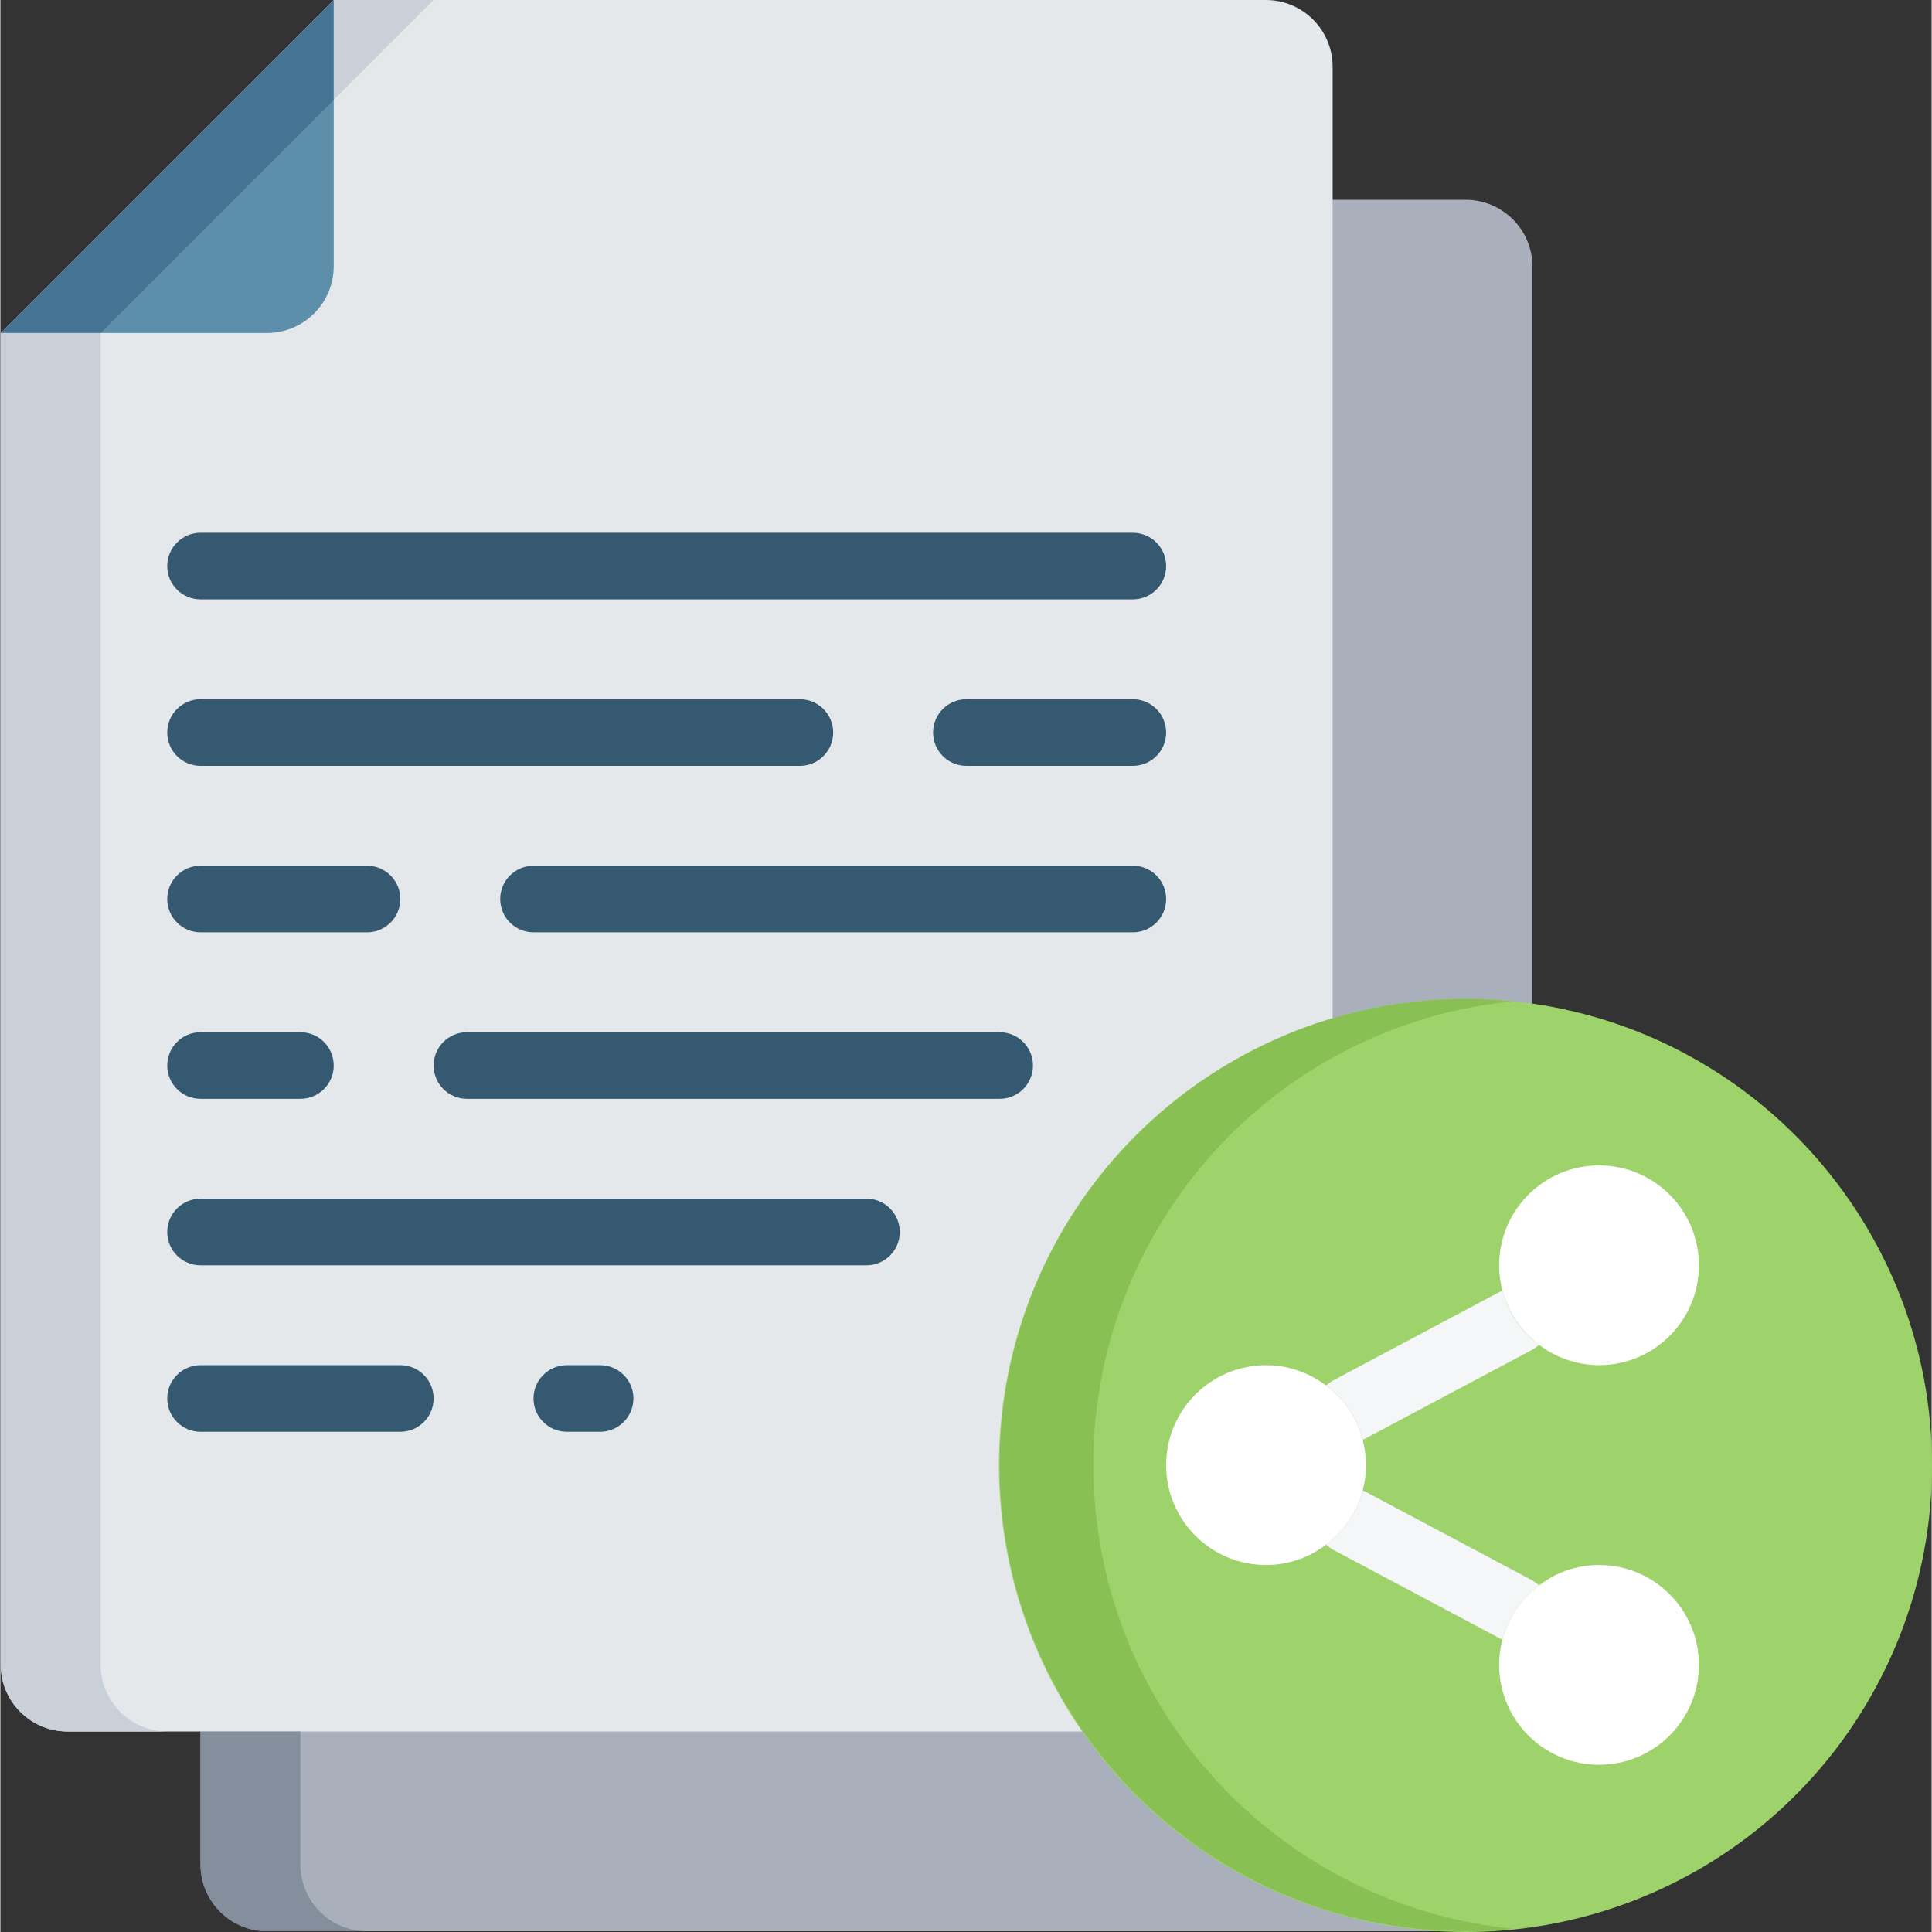 <svg height="512pt" viewBox="0 0 512 512.198" width="512pt" xmlns="http://www.w3.org/2000/svg"><rect x="0" y="0" width="512" height="512.198" fill="#333333" stroke="none"/><g fill-rule="evenodd"><path d="m353.203 52.965h35.309c9.738.031 17.629 7.918 17.656 17.656v423.723c-.027 9.738-7.918 17.629-17.656 17.656h-317.793c-9.738-.027-17.625-7.918-17.656-17.656v-35.309zm0 0" fill="#a9b0bb"/><path d="m353.203 17.656v423.723c-.031 9.738-7.918 17.625-17.656 17.656h-317.793c-9.738-.031-17.625-7.918-17.656-17.656v-353.102l88.277-88.277h247.172c9.738.027 17.625 7.918 17.656 17.656zm0 0" fill="#e4e8eb"/><path d="m88.375 0v70.621c-.031 9.738-7.918 17.625-17.656 17.656h-70.621zm0 0" fill="#5e8faa"/><path d="m512.098 388.414c.039 50.043-30.078 95.18-76.305 114.348-46.227 19.168-99.449 8.594-134.836-26.793-35.383-35.387-45.961-88.609-26.793-134.836 19.172-46.223 64.305-76.344 114.348-76.305 5.906.008 11.805.418 17.656 1.234 60.797 8.816 105.906 60.922 105.93 122.352zm0 0" fill="#9ed26a"/><path d="m450.305 441.379c0 14.625-11.855 26.484-26.48 26.484-14.629 0-26.484-11.859-26.484-26.484-.023-2.266.273-4.523.883-6.707 1.477-5.777 4.906-10.863 9.711-14.391 4.559-3.492 10.145-5.387 15.891-5.383 14.625 0 26.48 11.855 26.48 26.48zm0 0" fill="#fff"/><path d="m450.305 335.449c0 14.625-11.855 26.48-26.48 26.48-12.008-.086-22.48-8.176-25.602-19.773-.609-2.184-.906-4.441-.883-6.707 0-14.629 11.855-26.484 26.484-26.484 14.625 0 26.48 11.855 26.48 26.484zm0 0" fill="#fff"/><path d="m362.031 388.414c.02 2.266-.277 4.523-.883 6.707-1.477 5.777-4.906 10.863-9.711 14.391-4.562 3.492-10.145 5.387-15.891 5.387-14.625 0-26.484-11.859-26.484-26.484s11.859-26.484 26.484-26.484c5.746 0 11.328 1.895 15.891 5.387 4.805 3.527 8.234 8.613 9.711 14.387.605 2.184.902 4.445.883 6.711zm0 0" fill="#fff"/><g fill="#365972"><path d="m300.238 158.898h-247.176c-4.875 0-8.824-3.953-8.824-8.828s3.949-8.828 8.824-8.828h247.176c4.875 0 8.824 3.953 8.824 8.828s-3.949 8.828-8.824 8.828zm0 0"/><path d="m229.617 335.449h-176.555c-4.875 0-8.824-3.953-8.824-8.828s3.949-8.828 8.824-8.828h176.555c4.875 0 8.828 3.953 8.828 8.828s-3.953 8.828-8.828 8.828zm0 0"/><path d="m300.238 203.035h-44.141c-4.875 0-8.828-3.953-8.828-8.828s3.953-8.828 8.828-8.828h44.141c4.875 0 8.824 3.953 8.824 8.828s-3.949 8.828-8.824 8.828zm0 0"/><path d="m211.961 203.035h-158.898c-4.875 0-8.824-3.953-8.824-8.828s3.949-8.828 8.824-8.828h158.898c4.875 0 8.828 3.953 8.828 8.828s-3.953 8.828-8.828 8.828zm0 0"/><path d="m158.996 379.586h-8.828c-4.875 0-8.828-3.953-8.828-8.828s3.953-8.828 8.828-8.828h8.828c4.875 0 8.828 3.953 8.828 8.828s-3.953 8.828-8.828 8.828zm0 0"/><path d="m106.031 379.586h-52.969c-4.875 0-8.824-3.953-8.824-8.828s3.949-8.828 8.824-8.828h52.969c4.875 0 8.828 3.953 8.828 8.828s-3.953 8.828-8.828 8.828zm0 0"/><path d="m97.203 247.172h-44.141c-4.875 0-8.824-3.953-8.824-8.828s3.949-8.828 8.824-8.828h44.141c4.875 0 8.828 3.953 8.828 8.828s-3.953 8.828-8.828 8.828zm0 0"/><path d="m300.238 247.172h-158.898c-4.875 0-8.828-3.953-8.828-8.828s3.953-8.828 8.828-8.828h158.898c4.875 0 8.824 3.953 8.824 8.828s-3.949 8.828-8.824 8.828zm0 0"/><path d="m79.547 291.309h-26.484c-4.875 0-8.824-3.949-8.824-8.824 0-4.879 3.949-8.828 8.824-8.828h26.484c4.875 0 8.828 3.949 8.828 8.828 0 4.875-3.953 8.824-8.828 8.824zm0 0"/><path d="m264.926 291.309h-141.242c-4.875 0-8.824-3.949-8.824-8.824 0-4.879 3.949-8.828 8.824-8.828h141.242c4.875 0 8.828 3.949 8.828 8.828 0 4.875-3.953 8.824-8.828 8.824zm0 0"/></g><path d="m351.438 367.316c.625-.543 1.305-1.016 2.031-1.414l44.137-23.48c.176-.09.441-.176.617-.266 1.477 5.777 4.906 10.863 9.711 14.391-.625.539-1.305 1.012-2.031 1.41l-44.137 23.484c-.176.086-.441.176-.617.262-1.477-5.773-4.906-10.859-9.711-14.387zm0 0" fill="#f4f6f8"/><path d="m405.902 418.867c.727.398 1.406.875 2.031 1.414-4.805 3.527-8.234 8.613-9.711 14.391-.176-.09-.441-.18-.617-.266l-44.137-23.48c-.727-.398-1.406-.875-2.031-1.414 4.805-3.527 8.234-8.613 9.711-14.391.176.09.441.18.617.266zm0 0" fill="#f4f6f8"/><path d="m79.547 459.035v35.309c.031 9.738 7.918 17.629 17.656 17.656h-26.484c-9.738-.027-17.625-7.918-17.656-17.656v-35.309zm0 0" fill="#848f9e"/><path d="m88.375 0v26.484l-61.793 61.793h-26.484zm0 0" fill="#457393"/><path d="m44.238 459.035h-26.484c-9.738-.031-17.625-7.918-17.656-17.656v-353.102h26.484v353.102c.027 9.738 7.918 17.625 17.656 17.656zm0 0" fill="#cad0d7"/><path d="m114.859 0-26.484 26.484v-26.484zm0 0" fill="#cad0d7"/><path d="m401.402 511.383c-4.238.352-8.562.617-12.891.617-68.254 0-123.586-55.332-123.586-123.586 0-68.254 55.332-123.586 123.586-123.586 4.16-.035 8.32.203 12.449.707-7.781.703-15.469 2.18-22.953 4.414-56.629 16.895-93.375 71.523-87.672 130.344 5.699 58.824 52.242 105.379 111.066 111.09zm0 0" fill="#89c053"/></g></svg>